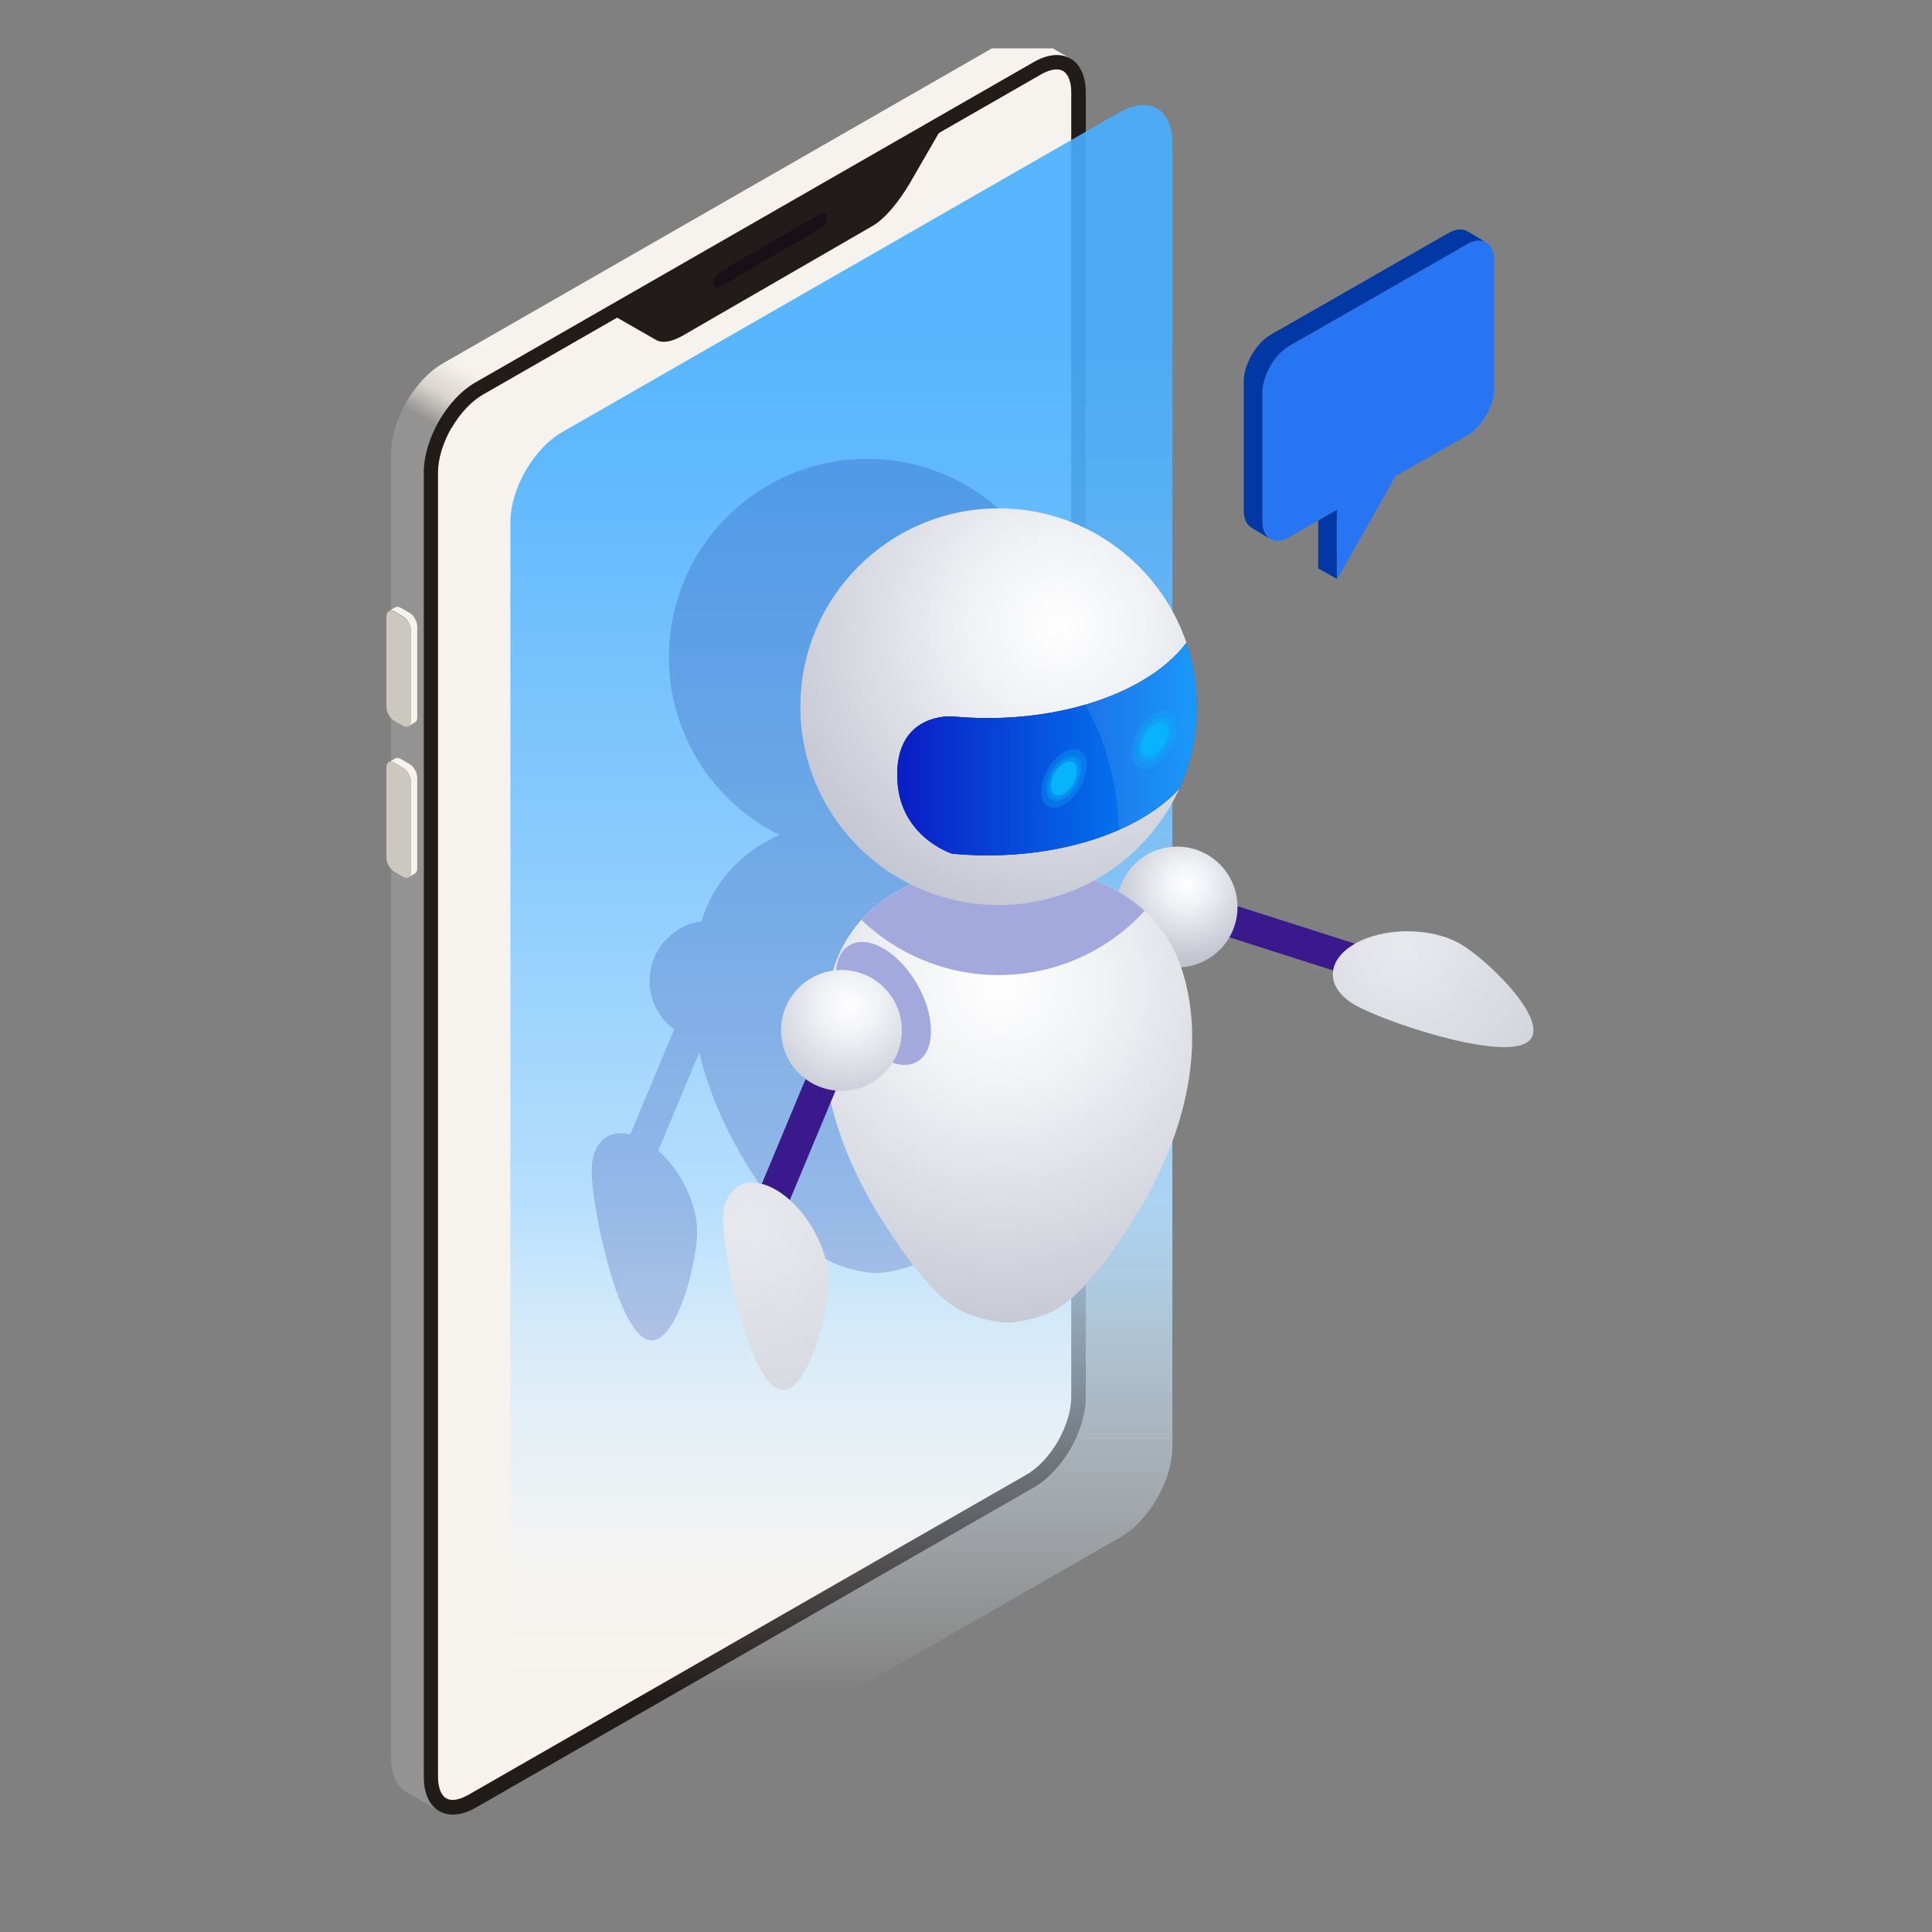 <svg width="160" height="160" viewBox="0 0 160 160" fill="none" xmlns="http://www.w3.org/2000/svg">
<rect x="0" y="0" width="160" height="160" fill="#808080" stroke="none"/>
<g clip-path="url(#clip0_3819_10639)">
<path d="M36.358 149.975L33.667 148.426C32.873 147.981 32.389 146.993 32.389 145.599V37.562C32.389 34.793 34.325 31.443 36.688 30.087L82.892 3.577C84.074 2.899 85.158 2.841 85.933 3.286L88.624 4.835L36.358 149.975Z" fill="url(#paint0_linear_3819_10639)"/>
<path d="M89.92 7.663C89.92 4.893 87.983 3.77 85.601 5.145L39.397 31.656C37.015 33.011 35.098 36.361 35.098 39.131V147.167C35.098 149.937 37.034 151.06 39.397 149.704L85.601 123.194C87.983 121.819 89.92 118.488 89.92 115.719V7.663Z" fill="#211B1A"/>
<path d="M37.379 35.451C36.682 36.671 36.275 38.007 36.275 39.111V147.148C36.275 148.039 36.527 148.678 36.953 148.93C37.379 149.181 38.038 149.065 38.793 148.639L84.998 122.129C85.966 121.586 86.915 120.56 87.612 119.359C88.309 118.139 88.716 116.803 88.716 115.699V7.663C88.716 6.772 88.464 6.133 88.038 5.881C87.612 5.629 86.934 5.746 86.198 6.172L39.993 32.682C39.045 33.224 38.096 34.231 37.399 35.451H37.379Z" fill="#F6F2ED"/>
<path d="M50.783 26.117L54.327 28.151C54.85 28.441 55.586 28.325 56.496 27.822L72.278 18.701C73.227 18.158 74.389 16.803 75.357 15.157L78.243 10.161L50.803 26.098L50.783 26.117Z" fill="#211B1A"/>
<path d="M34.283 63.627C34.38 63.763 34.457 63.898 34.496 64.053C34.535 64.169 34.554 64.305 34.554 64.421V71.915C34.554 72.128 34.477 72.283 34.36 72.341L33.838 72.651C33.954 72.574 34.031 72.438 34.031 72.225V64.731C34.031 64.615 34.012 64.479 33.973 64.363C33.915 64.208 33.857 64.073 33.76 63.937C33.663 63.801 33.528 63.666 33.392 63.589L32.676 63.162C32.501 63.066 32.327 63.046 32.211 63.124L32.734 62.814C32.85 62.736 33.024 62.756 33.199 62.853L33.915 63.279C34.051 63.356 34.186 63.472 34.283 63.627Z" fill="#F6F2ED"/>
<path d="M34.033 64.731V72.225C34.033 72.651 33.743 72.826 33.375 72.612L32.658 72.186C32.291 71.974 32 71.47 32 71.044V63.55C32 63.124 32.291 62.95 32.658 63.163L33.375 63.589C33.743 63.801 34.033 64.305 34.033 64.731Z" fill="#CCC7BF"/>
<path d="M34.283 51.117C34.38 51.253 34.457 51.389 34.496 51.544C34.535 51.66 34.554 51.795 34.554 51.911V59.406C34.554 59.619 34.477 59.774 34.36 59.832L33.838 60.122C33.954 60.045 34.031 59.909 34.031 59.696V52.202C34.031 52.086 34.012 51.95 33.973 51.834C33.915 51.679 33.857 51.544 33.76 51.408C33.663 51.272 33.528 51.137 33.392 51.059L32.676 50.633C32.501 50.536 32.327 50.517 32.211 50.595L32.734 50.304C32.85 50.227 33.024 50.246 33.199 50.343L33.915 50.749C34.051 50.827 34.186 50.943 34.283 51.098V51.117Z" fill="#F6F2ED"/>
<path d="M34.033 52.221V59.715C34.033 60.142 33.743 60.316 33.375 60.103L32.658 59.696C32.291 59.483 32 58.98 32 58.554V51.059C32 50.633 32.291 50.459 32.658 50.672L33.375 51.098C33.743 51.311 34.033 51.815 34.033 52.241V52.221Z" fill="#CCC7BF"/>
<path d="M59.074 23.445C59.074 23.096 59.307 22.69 59.616 22.515L67.924 17.713C68.214 17.539 68.466 17.674 68.466 18.023C68.466 18.371 68.234 18.778 67.924 18.952L59.616 23.755C59.326 23.929 59.074 23.794 59.074 23.445Z" fill="#181019"/>
<path opacity="0.9" d="M92.771 9.27L46.567 35.781C44.185 37.136 42.268 40.486 42.268 43.255V151.292C42.268 154.061 44.204 155.184 46.567 153.829L92.771 127.318C95.153 125.943 97.09 122.593 97.09 119.844V11.807C97.09 9.038 95.153 7.914 92.771 9.289V9.27Z" fill="url(#paint1_linear_3819_10639)"/>
<g clip-path="url(#clip1_3819_10639)">
<path d="M121.494 20.229L106.791 28.636C105.557 29.351 104.547 31.099 104.547 32.523V43.187C104.547 44.611 105.557 45.194 106.791 44.482L110.712 42.219V48L115.582 39.408L121.494 36.075C122.728 35.363 123.738 33.614 123.738 32.188V21.525C123.738 20.099 122.728 19.517 121.494 20.229Z" fill="#2875F3"/>
<path d="M104.546 43.189V32.526C104.546 31.102 105.556 29.353 106.79 28.639L121.494 20.229C122.092 19.884 122.634 19.845 123.038 20.057L121.54 19.153C121.134 18.914 120.57 18.946 119.949 19.303L105.246 27.712C104.012 28.424 103.002 30.173 103.002 31.6V42.263C103.002 43.005 103.275 43.517 103.709 43.739L105.189 44.625C104.795 44.384 104.549 43.889 104.549 43.187L104.546 43.189Z" fill="#0238A6"/>
<path d="M110.712 42.219L109.168 43.11V47.076L110.712 47.938V42.219Z" fill="#0238A6"/>
</g>
<g clip-path="url(#clip2_3819_10639)">
<g style="mix-blend-mode:multiply" opacity="0.2">
<path d="M52.199 93.943L55.832 85.254C54.602 84.344 53.799 82.884 53.799 81.235C53.799 78.713 55.666 76.633 58.095 76.289C58.172 76.046 58.254 75.805 58.34 75.573C59.431 72.648 61.599 70.48 64.54 69.144C59.124 66.46 55.397 60.878 55.397 54.423C55.397 45.353 62.753 38 71.821 38C80.889 38 88.244 45.353 88.244 54.423C88.244 60.616 84.814 66.007 79.754 68.805C83.114 70.096 85.586 72.386 86.777 75.575C88.707 80.746 88.366 88.419 82.884 97.066C80.933 100.147 78.472 103.371 76.514 104.382C74.558 105.393 72.555 105.439 72.555 105.439C72.555 105.439 70.555 105.393 68.597 104.382C66.639 103.374 64.18 100.147 62.226 97.066C60.013 93.573 58.64 90.242 57.912 87.168L54.52 95.284C56.37 96.938 57.734 99.677 57.734 102C57.734 104.787 55.779 112.226 53.364 110.834C50.95 109.442 48.994 99.743 48.994 96.956C48.994 94.638 50.348 93.473 52.194 93.948L52.199 93.943Z" fill="#0A208F"/>
</g>
<path d="M100.797 74.503L116.066 79.385L115.256 81.921L99.987 77.039L100.797 74.503Z" fill="#3A198D"/>
<path d="M92.485 75.117C92.485 77.88 94.724 80.118 97.487 80.118C100.25 80.118 102.486 77.88 102.486 75.117C102.486 72.354 100.247 70.115 97.487 70.115C94.726 70.115 92.485 72.354 92.485 75.117Z" fill="url(#paint2_radial_3819_10639)"/>
<path d="M83.441 109.538C83.441 109.538 81.441 109.491 79.482 108.481C77.524 107.472 75.063 104.246 73.112 101.165C67.63 92.516 67.289 84.844 69.221 79.674C71.154 74.504 76.446 71.684 83.441 71.684C90.436 71.684 95.728 74.504 97.661 79.674C99.593 84.844 99.249 92.518 93.768 101.165C91.817 104.246 89.355 107.47 87.399 108.481C85.444 109.491 83.441 109.538 83.441 109.538Z" fill="url(#paint3_radial_3819_10639)"/>
<g style="mix-blend-mode:multiply">
<path d="M71.34 76.176C73.977 73.247 78.237 71.687 83.44 71.687C88.183 71.687 92.139 72.985 94.799 75.432C91.797 78.701 87.49 80.75 82.703 80.75C78.293 80.75 74.29 79.007 71.34 76.178V76.176Z" fill="#A4A9DD"/>
</g>
<path d="M66.282 58.525C66.282 67.595 73.635 74.948 82.705 74.948C91.776 74.948 99.129 67.595 99.129 58.525C99.129 49.454 91.776 42.101 82.705 42.101C73.635 42.101 66.282 49.454 66.282 58.525Z" fill="url(#paint4_radial_3819_10639)"/>
<path d="M74.325 64.755C74.622 69.364 78.847 70.7 78.847 70.7C84.364 71.228 90.225 70.262 94.48 67.806C95.779 67.055 96.836 66.217 97.653 65.326C98.598 63.253 99.129 60.951 99.129 58.525C99.129 56.674 98.818 54.896 98.254 53.235C97.381 54.398 96.125 55.486 94.48 56.435C90.225 58.892 84.362 59.858 78.847 59.33C78.847 59.33 73.951 58.958 74.325 64.752V64.755Z" fill="#0A208F"/>
<path d="M74.325 64.755C74.622 69.364 78.847 70.7 78.847 70.7C84.364 71.228 90.225 70.262 94.48 67.806C95.779 67.055 96.836 66.217 97.653 65.326C98.598 63.253 99.129 60.951 99.129 58.525C99.129 56.674 98.818 54.896 98.254 53.235C97.381 54.398 96.125 55.486 94.48 56.435C90.225 58.892 84.362 59.858 78.847 59.33C78.847 59.33 73.951 58.958 74.325 64.752V64.755Z" fill="url(#paint5_linear_3819_10639)"/>
<path opacity="0.1" d="M94.48 56.435C96.125 55.486 97.381 54.398 98.254 53.235C98.818 54.896 99.129 56.674 99.129 58.525C99.129 60.953 98.598 63.253 97.653 65.326C96.836 66.217 95.779 67.055 94.48 67.806C93.909 68.135 93.308 68.435 92.683 68.711C92.559 66.011 91.982 61.875 89.862 58.363C91.528 57.879 93.091 57.238 94.483 56.435H94.48Z" fill="white"/>
<path d="M112.19 83.214C114.602 84.608 123.982 87.762 126.396 86.37C128.81 84.975 123.343 79.562 120.931 78.167C118.516 76.773 114.605 76.773 112.19 78.167C109.778 79.562 109.776 81.819 112.19 83.214Z" fill="url(#paint6_radial_3819_10639)"/>
<g style="mix-blend-mode:multiply">
<path d="M69.213 80.82C69.213 83.335 70.979 86.393 73.157 87.652C75.335 88.908 77.102 87.891 77.102 85.376C77.102 82.861 75.335 79.803 73.157 78.544C70.979 77.288 69.213 78.305 69.213 80.82Z" fill="#A4A9DD"/>
</g>
<path d="M67.352 87.841L69.807 88.867L64.457 101.668L62.003 100.642L67.352 87.841Z" fill="#3A198D"/>
<path d="M59.881 101.055C59.881 103.841 61.836 113.541 64.251 114.933C66.665 116.325 68.621 108.888 68.621 106.099C68.621 103.313 66.665 99.925 64.251 98.531C61.836 97.139 59.881 98.266 59.881 101.053V101.055Z" fill="url(#paint7_radial_3819_10639)"/>
<path d="M64.684 85.336C64.684 88.099 66.923 90.338 69.686 90.338C72.449 90.338 74.688 88.099 74.688 85.336C74.688 82.573 72.449 80.334 69.686 80.334C66.923 80.334 64.684 82.573 64.684 85.336Z" fill="url(#paint8_radial_3819_10639)"/>
<g style="mix-blend-mode:color-dodge" opacity="0.3">
<path d="M86.229 65.548C86.229 66.746 87.069 67.232 88.108 66.631C89.146 66.032 89.984 64.575 89.986 63.379C89.986 62.181 89.146 61.694 88.108 62.293C87.069 62.892 86.229 64.35 86.229 65.548Z" fill="#07B3FA"/>
</g>
<g style="mix-blend-mode:color-dodge" opacity="0.3">
<path d="M86.646 65.307C86.646 66.238 87.301 66.615 88.106 66.149C88.911 65.683 89.568 64.551 89.568 63.618C89.568 62.686 88.913 62.31 88.106 62.775C87.299 63.241 86.644 64.373 86.646 65.304V65.307Z" fill="#07B3FA"/>
</g>
<g style="mix-blend-mode:color-dodge" opacity="0.3">
<path d="M86.839 65.195C86.839 66.004 87.407 66.332 88.107 65.927C88.806 65.522 89.377 64.539 89.377 63.73C89.377 62.92 88.808 62.593 88.107 62.998C87.405 63.402 86.839 64.387 86.839 65.195Z" fill="#07B3FA"/>
</g>
<g style="mix-blend-mode:color-dodge">
<path d="M87.026 65.087C87.026 65.775 87.51 66.053 88.107 65.709C88.704 65.365 89.186 64.528 89.186 63.84C89.186 63.152 88.701 62.871 88.107 63.215C87.51 63.559 87.026 64.397 87.026 65.085V65.087Z" fill="#07B3FA"/>
</g>
<g style="mix-blend-mode:color-dodge">
<path d="M87.32 64.916C87.32 65.419 87.673 65.62 88.108 65.37C88.543 65.12 88.897 64.509 88.897 64.006C88.897 63.503 88.543 63.3 88.108 63.552C87.673 63.802 87.32 64.413 87.32 64.916Z" fill="#07B3FA"/>
</g>
<g style="mix-blend-mode:color-dodge">
<path d="M87.545 64.785C87.545 65.143 87.795 65.288 88.106 65.11C88.418 64.93 88.668 64.495 88.668 64.137C88.668 63.779 88.418 63.632 88.106 63.812C87.795 63.99 87.545 64.425 87.545 64.785Z" fill="#07B3FA"/>
</g>
<g style="mix-blend-mode:color-dodge" opacity="0.3">
<path d="M93.731 62.338C93.731 63.536 94.573 64.022 95.61 63.421C96.648 62.822 97.486 61.365 97.488 60.169C97.488 58.971 96.648 58.485 95.61 59.084C94.571 59.683 93.731 61.14 93.731 62.338Z" fill="#07B3FA"/>
</g>
<g style="mix-blend-mode:color-dodge" opacity="0.3">
<path d="M94.148 62.095C94.148 63.026 94.803 63.405 95.61 62.939C96.415 62.474 97.072 61.339 97.072 60.408C97.072 59.477 96.417 59.1 95.61 59.566C94.805 60.031 94.148 61.164 94.148 62.095Z" fill="#07B3FA"/>
</g>
<g style="mix-blend-mode:color-dodge" opacity="0.3">
<path d="M94.341 61.985C94.341 62.794 94.909 63.122 95.609 62.717C96.311 62.312 96.877 61.327 96.877 60.518C96.877 59.708 96.308 59.381 95.609 59.786C94.909 60.19 94.341 61.175 94.341 61.982V61.985Z" fill="#07B3FA"/>
</g>
<g style="mix-blend-mode:color-dodge">
<path d="M94.532 61.877C94.532 62.565 95.016 62.843 95.612 62.499C96.209 62.156 96.693 61.318 96.693 60.63C96.693 59.942 96.209 59.662 95.612 60.006C95.016 60.349 94.532 61.187 94.532 61.877Z" fill="#07B3FA"/>
</g>
<g style="mix-blend-mode:color-dodge">
<path d="M94.824 61.706C94.824 62.209 95.177 62.41 95.61 62.16C96.045 61.907 96.398 61.299 96.398 60.796C96.398 60.293 96.045 60.09 95.61 60.342C95.175 60.593 94.824 61.203 94.824 61.706Z" fill="#07B3FA"/>
</g>
<g style="mix-blend-mode:color-dodge">
<path d="M95.047 61.575C95.047 61.933 95.297 62.078 95.608 61.901C95.92 61.72 96.17 61.285 96.17 60.927C96.17 60.569 95.92 60.424 95.608 60.602C95.297 60.78 95.047 61.215 95.047 61.575Z" fill="#07B3FA"/>
</g>
</g>
</g>
<defs>
<linearGradient id="paint0_linear_3819_10639" x1="62.4" y1="44.215" x2="59.698" y2="48.894" gradientUnits="userSpaceOnUse">
<stop stop-color="#F6F2ED"/>
<stop offset="0.54" stop-color="#D9D4CD"/>
<stop offset="1" stop-color="#939393"/>
</linearGradient>
<linearGradient id="paint1_linear_3819_10639" x1="66.5" y1="140.5" x2="66.5" y2="27" gradientUnits="userSpaceOnUse">
<stop stop-color="white" stop-opacity="0"/>
<stop offset="0.36" stop-color="#B0DDFF"/>
<stop offset="0.66" stop-color="#77C4FF"/>
<stop offset="0.88" stop-color="#53B4FF"/>
<stop offset="1" stop-color="#46AFFF"/>
</linearGradient>
<radialGradient id="paint2_radial_3819_10639" cx="0" cy="0" r="1" gradientUnits="userSpaceOnUse" gradientTransform="translate(98.226 73.282) rotate(180) scale(6.319 6.319)">
<stop stop-color="white"/>
<stop offset="0.3" stop-color="#F0F1F4"/>
<stop offset="0.86" stop-color="#CACCD7"/>
<stop offset="1" stop-color="#C1C3D0"/>
</radialGradient>
<radialGradient id="paint3_radial_3819_10639" cx="0" cy="0" r="1" gradientUnits="userSpaceOnUse" gradientTransform="translate(82.718 81.562) rotate(180) scale(30.791 30.791)">
<stop stop-color="white"/>
<stop offset="0.3" stop-color="#F0F1F4"/>
<stop offset="0.86" stop-color="#CACCD7"/>
<stop offset="1" stop-color="#C1C3D0"/>
</radialGradient>
<radialGradient id="paint4_radial_3819_10639" cx="0" cy="0" r="1" gradientUnits="userSpaceOnUse" gradientTransform="translate(87.609 51.719) rotate(180) scale(25.964)">
<stop stop-color="white"/>
<stop offset="0.3" stop-color="#F0F1F4"/>
<stop offset="0.86" stop-color="#CACCD7"/>
<stop offset="1" stop-color="#C1C3D0"/>
</radialGradient>
<linearGradient id="paint5_linear_3819_10639" x1="101.454" y1="62.036" x2="74.978" y2="62.036" gradientUnits="userSpaceOnUse">
<stop stop-color="#0099FF"/>
<stop offset="1" stop-color="#0A20C7"/>
</linearGradient>
<radialGradient id="paint6_radial_3819_10639" cx="0" cy="0" r="1" gradientUnits="userSpaceOnUse" gradientTransform="translate(116.177 78.67) rotate(180) scale(23.449 23.449)">
<stop stop-color="#E9EAEE"/>
<stop offset="1" stop-color="#C1C3D0"/>
</radialGradient>
<radialGradient id="paint7_radial_3819_10639" cx="0" cy="0" r="1" gradientUnits="userSpaceOnUse" gradientTransform="translate(62.077 101.441) rotate(180) scale(31.886 31.886)">
<stop stop-color="#E9EAEE"/>
<stop offset="1" stop-color="#C1C3D0"/>
</radialGradient>
<radialGradient id="paint8_radial_3819_10639" cx="0" cy="0" r="1" gradientUnits="userSpaceOnUse" gradientTransform="translate(70.324 83.308) rotate(180) scale(8.6 8.6)">
<stop stop-color="white"/>
<stop offset="0.3" stop-color="#F0F1F4"/>
<stop offset="0.86" stop-color="#CACCD7"/>
<stop offset="1" stop-color="#C1C3D0"/>
</radialGradient>
<clipPath id="clip0_3819_10639">
<rect width="152" height="151" fill="white" transform="translate(4 4)"/>
</clipPath>
<clipPath id="clip1_3819_10639">
<rect width="20.736" height="29" fill="white" transform="translate(103 19)"/>
</clipPath>
<clipPath id="clip2_3819_10639">
<rect width="78" height="77.106" fill="white" transform="matrix(-1 0 0 1 127 38)"/>
</clipPath>
</defs>
</svg>
